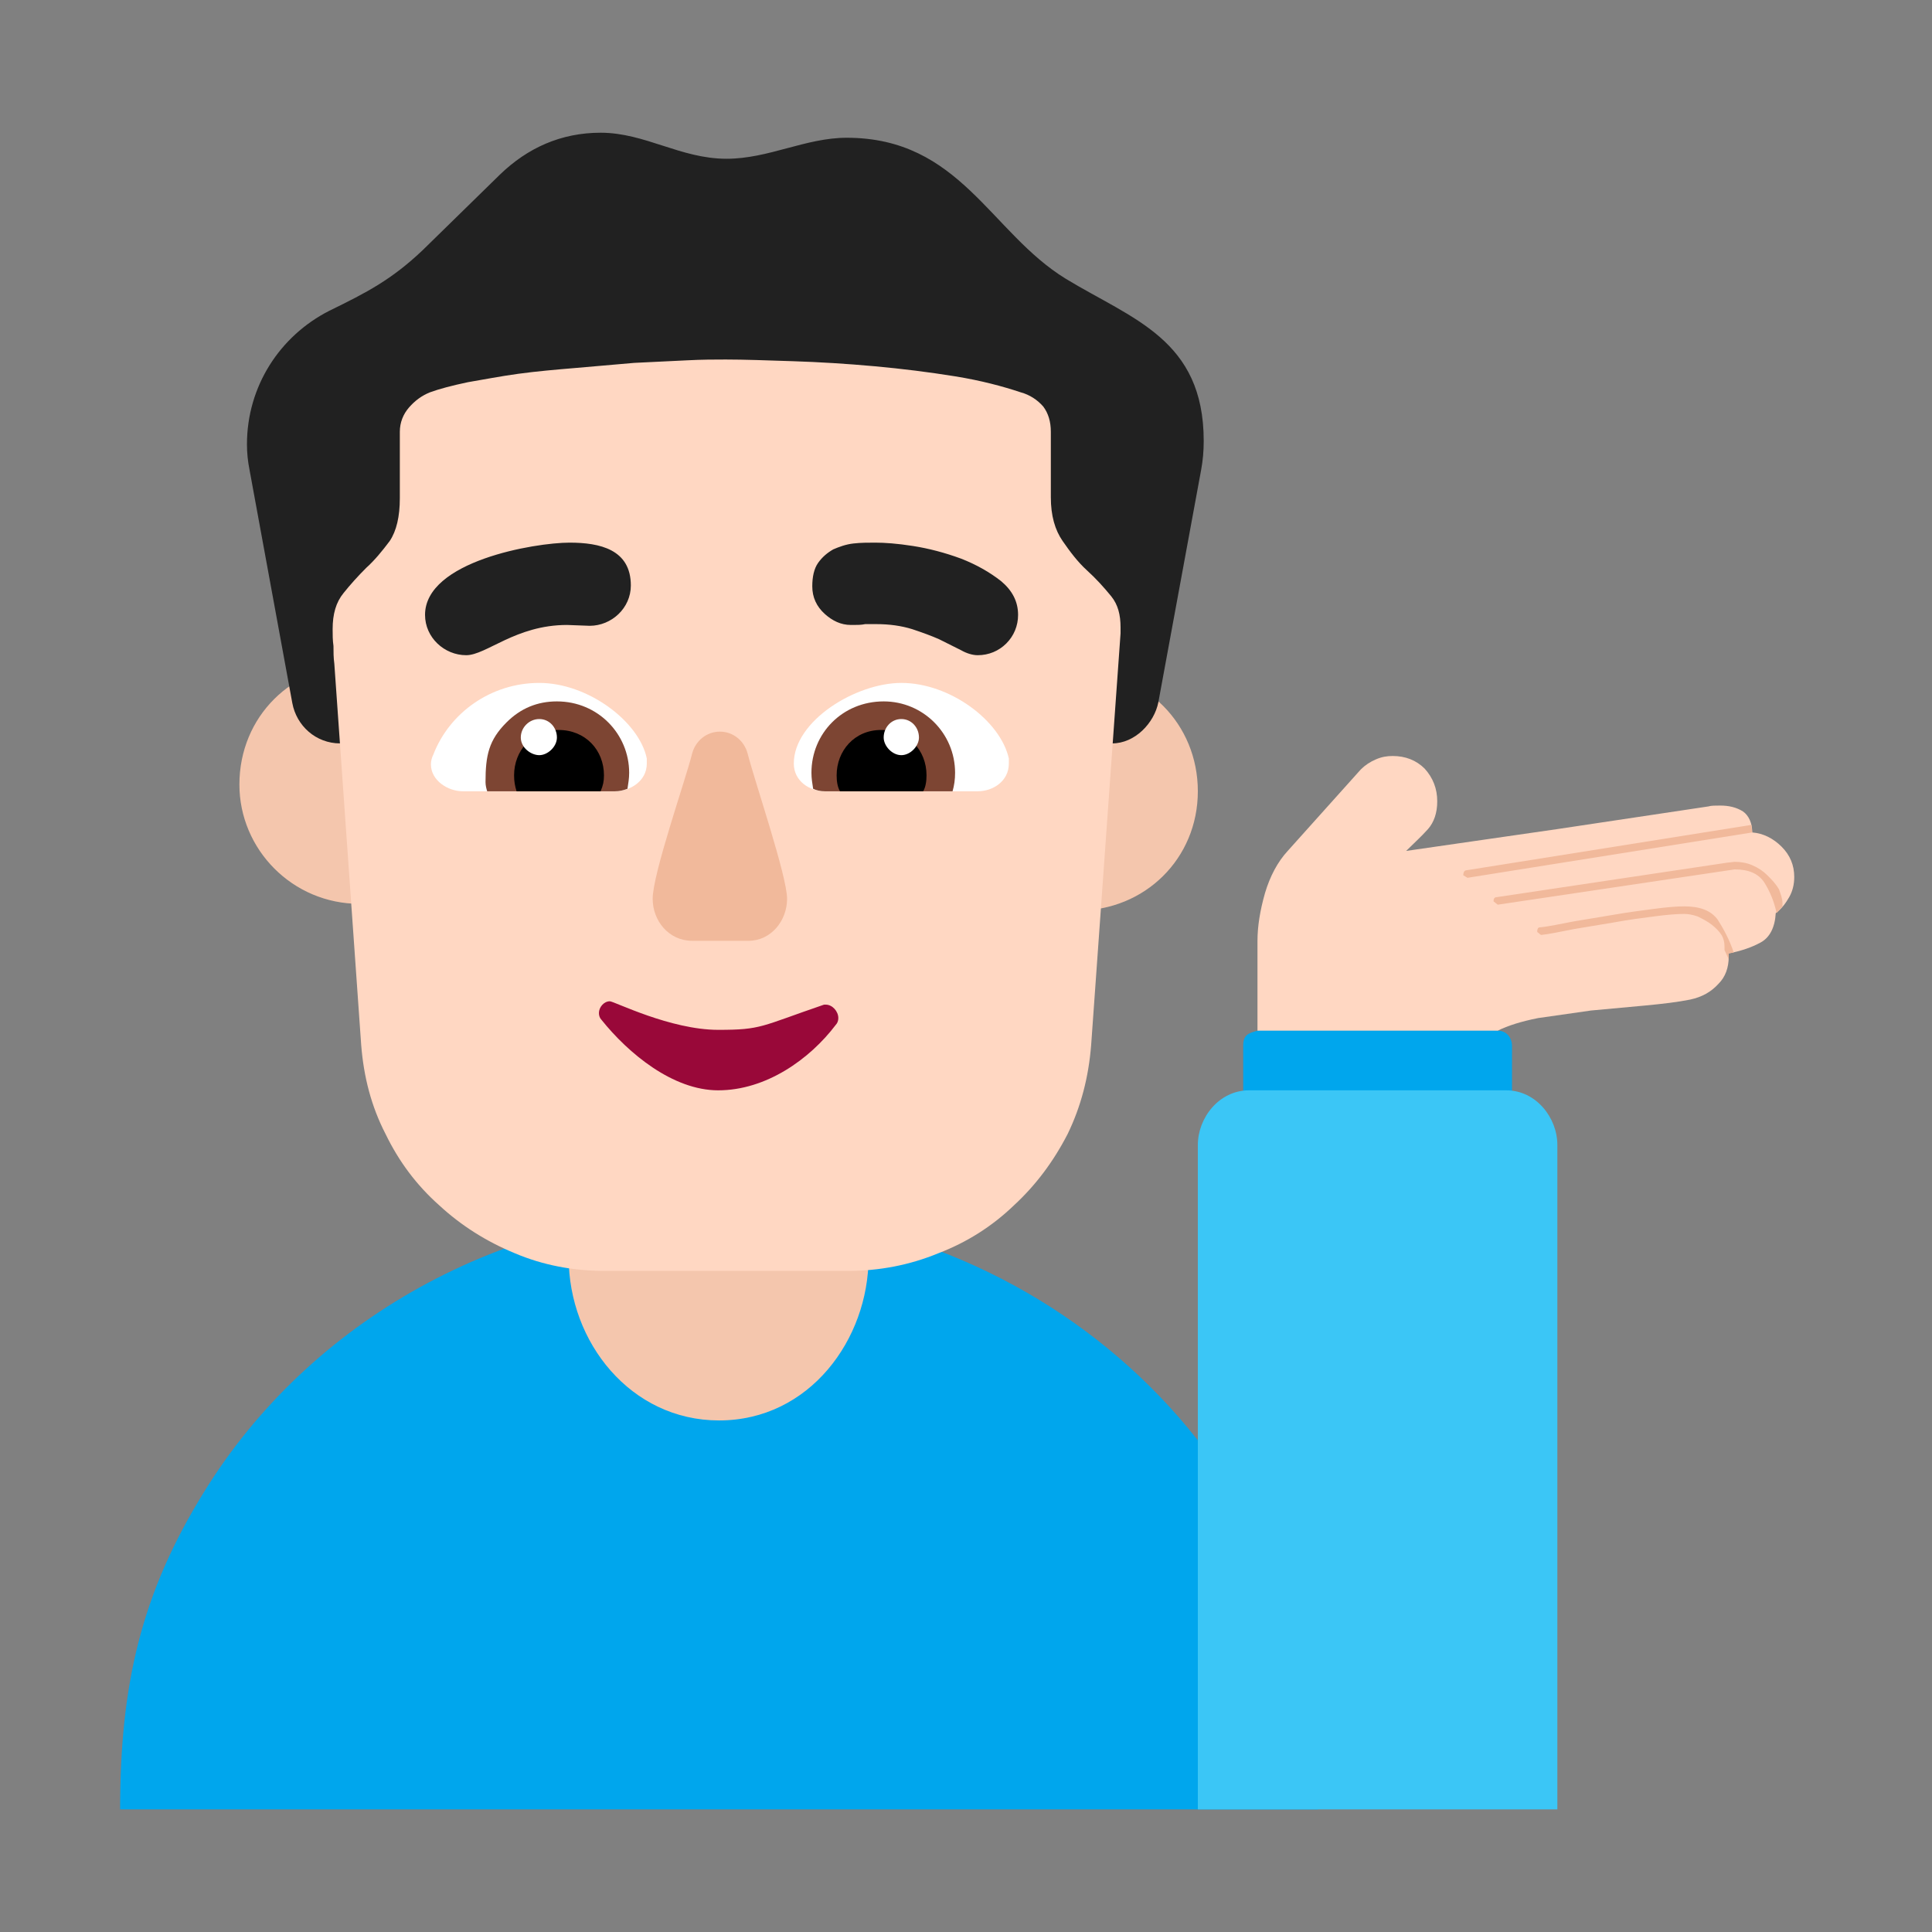 <svg version="1.1" xmlns="http://www.w3.org/2000/svg" viewBox="0 0 2300 2300"><rect x="0" y="0" width="2300" height="2300" fill="#808080" stroke="none"/><g transform="scale(1,-1) translate(-256, -1869)">
		<path d="M1539 785c80 0 143 62 143 142 0 80-62 143-143 143-77 0-142-63-142-143 0-76 60-142 142-142 z M684 793c76 0 142 60 142 142 0 80-62 143-142 143-80 0-143-62-143-143 0-77 63-142 143-142 z" fill="#F4C6AD"/>
		<path d="M1825-285l0 27c0 387-328 686-713 686-257 0-488-132-613-335-75-121-100-230-100-378l1426 0 z" fill="#00A6ED"/>
		<path d="M1112 178c108 0 178 97 178 194l0 127-357 0 0-127c0-101 74-194 179-194 z" fill="#F4C6AD"/>
		<path d="M1580 984c27 0 50 24 55 49l51 277c2 11 3 22 3 34 0 121-85 145-164 193-90 55-126 168-261 168-49 0-93-25-143-25-55 0-97 31-150 31-47 0-87-18-120-50l-92-90c-37-35-66-50-111-72-59-30-98-90-98-159 0-10 1-20 3-30l51-278c5-27 28-48 57-48l919 0 z" fill="#212121"/>
		<path d="M1265 356c38 0 74 7 108 21 34 13 64 32 90 57 26 24 47 52 64 85 16 33 25 68 28 106l35 490 0 7c0 15-3 27-11 37-9 11-18 21-29 31-11 10-20 22-29 35-9 13-14 30-14 52l0 78c0 12-3 22-9 30-7 8-16 14-27 17-21 7-47 14-78 19-31 5-63 9-96 12-33 3-66 5-97 6-31 1-58 2-80 2-13 0-28 0-47-1l-62-3-69-6c-24-2-47-4-69-7-22-3-42-7-60-10-19-4-34-8-45-12-10-4-18-10-25-18-7-8-11-18-11-29l0-79c0-22-4-39-12-51-9-12-18-23-28-32-10-10-19-20-27-30-9-11-13-25-13-43 0-7 0-13 1-20 0-7 0-14 1-21l32-454c3-38 12-73 29-106 16-33 37-61 64-85 26-24 56-43 90-57 33-14 69-21 107-21l289 0 z" fill="#FFD7C2"/>
		<path d="M2056 499l0 125c0 9-6 18-17 18l-138 51-148-51c-11-3-17-5-17-18l0-125 320 0 z" fill="#00A6ED"/>
		<path d="M2110-285l0 791c0 32-25 65-61 65l-306 0c-36 0-61-33-61-65l0-791 428 0 z" fill="#3BC6F6"/>
		<path d="M1420 927c18 0 37 12 37 33l0 6c-10 45-70 90-128 90-54 0-128-45-128-96 0-21 19-33 37-33l182 0 z M988 927c18 0 38 12 38 33l0 6c-9 44-70 90-128 90-58 0-107-36-126-85-2-4-3-8-3-12 0-19 20-32 38-32l181 0 z" fill="#FFFFFF"/>
		<path d="M1390 927c2 7 3 14 3 22 0 47-38 85-85 85-49 0-86-38-86-85 0-7 1-12 2-19 4-2 9-3 14-3l152 0 z M988 927c5 0 10 1 15 3 1 7 2 12 2 19 0 46-37 85-86 85-23 0-43-8-60-25-21-21-25-39-25-71 0-4 1-8 2-11l152 0 z" fill="#7D4533"/>
		<path d="M1355 927c3 5 4 12 4 19 0 30-22 54-54 54-32 0-53-25-53-54 0-7 1-14 4-19l99 0 z M971 927c3 7 4 12 4 19 0 30-22 54-54 54-32 0-53-25-53-54 0-7 1-13 3-19l100 0 z" fill="#000000"/>
		<path d="M1329 970c-11 0-21 11-21 21 0 12 9 22 21 22 12 0 21-10 21-22 0-10-10-21-21-21 z M898 970c10 0 21 10 21 21 0 12-9 22-21 22-12 0-22-10-22-22 0-12 12-21 22-21 z" fill="#FFFFFF"/>
		<path d="M1147 749c27 0 46 24 46 50 0 27-38 138-47 173-4 15-17 26-33 26-16 0-29-11-33-26-8-32-47-143-47-173 0-26 19-50 47-50l67 0 z" fill="#F1B99B"/>
		<path d="M811 1089c24 0 59 36 120 36l27-1c26 0 49 21 49 48 0 43-37 51-73 51-41 0-172-22-172-86 0-27 23-48 49-48 z M1420 1089c13 0 25 5 34 14 9 9 14 21 14 34 0 16-7 29-20 40-14 11-30 20-48 27-19 7-38 12-57 15-19 3-34 4-45 4-9 0-17 0-26-1-9-1-17-4-24-7-7-4-13-9-18-16-5-7-7-17-7-28 0-13 5-24 15-33 9-8 19-13 31-13l3 0c5 0 9 0 14 1l13 0c16 0 30-2 43-6 12-4 23-8 32-12l26-13c7-4 14-6 20-6 z" fill="#212121"/>
		<path d="M1111 571c57 0 109 37 140 78 2 2 3 5 3 8 0 8-7 16-15 16l-2 0c-76-26-74-30-126-30-57 0-124 34-129 34-7 0-13-7-13-14 0-3 1-6 3-8 32-40 85-84 139-84 z" fill="#990839"/>
		<path d="M2039 642c12 6 28 11 48 15l63 9 65 6c21 2 38 4 53 7 14 3 25 9 34 19 8 8 12 19 12 32l0 4c15 3 27 7 38 13 11 6 17 18 18 35 7 5 12 12 16 19 4 7 6 15 6 24 0 14-5 26-15 36-10 10-22 16-35 17 0 11-4 20-11 25-8 5-17 7-27 7-6 0-11 0-14-1l-180-27-180-26c9 9 18 17 26 26 7 8 11 19 11 33 0 15-5 28-15 39-10 10-23 15-38 15-7 0-13-1-20-4-7-3-13-7-18-12l-87-97c-12-13-21-30-27-50-6-21-9-40-9-57l0-107 286 0 z" fill="#FFD7C2"/>
		<path d="M2003 824l339 54-1 9-339-54c-3 0-4-3-4-6l5-3 z M2314 727l0 7 6 1c-5 15-12 28-19 39-8 11-21 16-40 16-9 0-21-1-36-3-15-2-31-4-48-7l-48-8c-16-3-29-6-40-7-2 0-3-2-3-5 0-1 1-1 2-2 1-1 2-2 3-2 10 1 23 4 39 7l48 8c16 3 32 5 47 7 15 2 27 3 36 3 5 0 10-1 16-3 6-3 12-6 17-10 5-4 9-8 12-13 2-4 3-8 3-13l0-4 5-11 z M2371 782l7 8 0 4c0 5-2 10-4 16-4 7-9 12-14 17-5 5-11 9-18 12-7 3-14 4-21 4l-9-1-274-41c-3 0-4-2-4-5l5-4 282 42c17 0 28-5 35-15 7-11 12-23 15-37 z" fill="#F1B99B"/>
	</g></svg>
